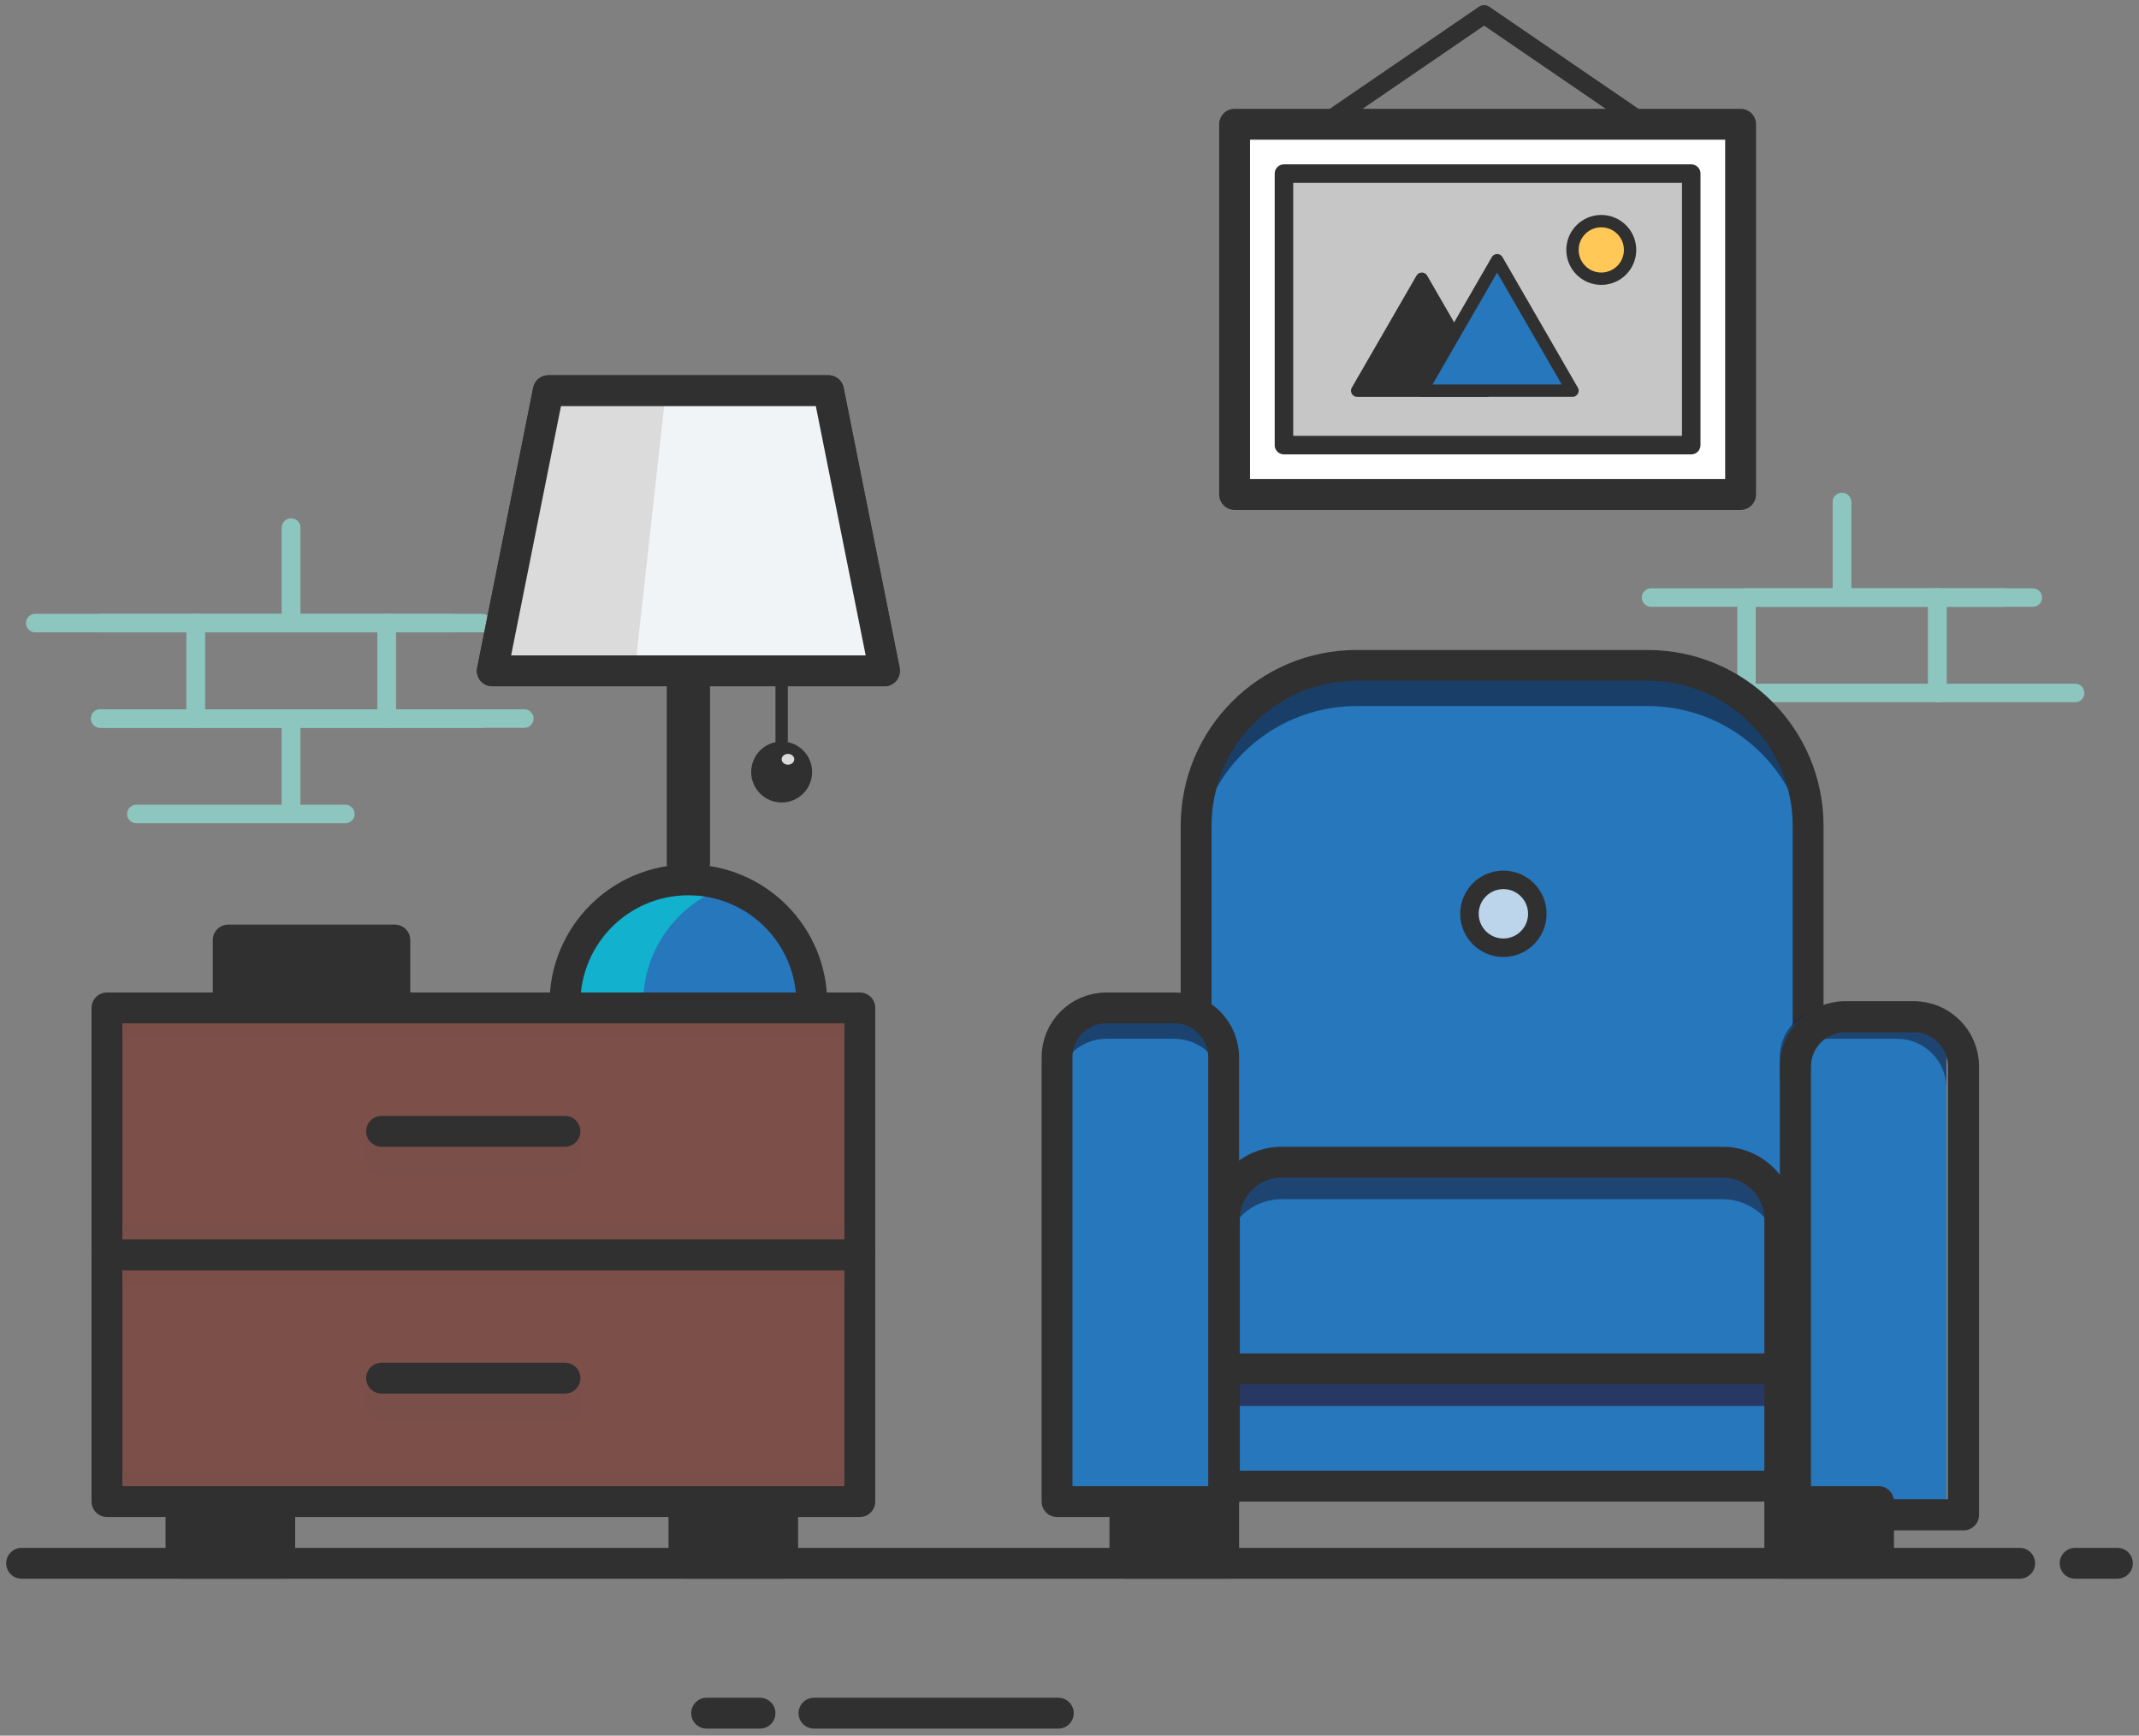 <svg width="297" height="241" viewBox="0 0 297 241" fill="none" xmlns="http://www.w3.org/2000/svg">
<rect x="0" y="0" width="297" height="241" fill="#808080" stroke="none"/>
<path d="M40.424 73.269V86.52H13.921" stroke="#8DC6BF" stroke-width="2.57" stroke-miterlimit="10" stroke-linecap="round" stroke-linejoin="round"/>
<path d="M66.926 86.52H40.424V73.269" stroke="#8DC6BF" stroke-width="2.57" stroke-miterlimit="10" stroke-linecap="round" stroke-linejoin="round"/>
<path d="M53.676 86.519H27.173V99.771H53.676V86.519Z" stroke="#8DC6BF" stroke-width="2.57" stroke-miterlimit="10" stroke-linecap="round" stroke-linejoin="round"/>
<path d="M47.955 113.022H40.424V99.77H66.926" stroke="#8DC6BF" stroke-width="2.57" stroke-miterlimit="10" stroke-linecap="round" stroke-linejoin="round"/>
<path d="M13.921 99.77H40.424V113.022H18.933" stroke="#8DC6BF" stroke-width="2.57" stroke-miterlimit="10" stroke-linecap="round" stroke-linejoin="round"/>
<path d="M4.887 86.519H27.172V99.771H13.921" stroke="#8DC6BF" stroke-width="2.57" stroke-miterlimit="10" stroke-linecap="round" stroke-linejoin="round"/>
<path d="M72.801 99.771H53.676V86.519H62.862" stroke="#8DC6BF" stroke-width="2.57" stroke-miterlimit="10" stroke-linecap="round" stroke-linejoin="round"/>
<path d="M255.754 69.719V82.97H229.252" stroke="#8DC6BF" stroke-width="2.57" stroke-miterlimit="10" stroke-linecap="round" stroke-linejoin="round"/>
<path d="M282.257 82.97H255.754V69.719" stroke="#8DC6BF" stroke-width="2.57" stroke-miterlimit="10" stroke-linecap="round" stroke-linejoin="round"/>
<path d="M269.006 82.97H242.503V96.222H269.006V82.97Z" stroke="#8DC6BF" stroke-width="2.57" stroke-miterlimit="10" stroke-linecap="round" stroke-linejoin="round"/>
<path d="M217.097 29.505H239.383V42.756H226.132" stroke="#8DC6BF" stroke-width="2.57" stroke-miterlimit="10" stroke-linecap="round" stroke-linejoin="round"/>
<path d="M288.131 96.222H269.006V82.97H278.192" stroke="#8DC6BF" stroke-width="2.57" stroke-miterlimit="10" stroke-linecap="round" stroke-linejoin="round"/>
<path d="M54.823 130.524H31.689V139.949H54.823V130.524Z" fill="#313031"/>
<path d="M54.823 130.524H31.689V139.949H54.823V130.524Z" stroke="#313031" stroke-width="4.284" stroke-miterlimit="10" stroke-linecap="round" stroke-linejoin="round"/>
<path d="M95.584 156.443C105.048 156.443 112.72 148.771 112.72 139.306C112.72 129.842 105.048 122.17 95.584 122.17C86.12 122.17 78.447 129.842 78.447 139.306C78.447 148.771 86.12 156.443 95.584 156.443Z" fill="#2677BC"/>
<path opacity="0.74" d="M89.301 139.306C89.301 131.739 94.207 125.323 101.011 123.052C99.305 122.483 97.481 122.17 95.584 122.17C86.12 122.17 78.447 129.842 78.447 139.306C78.447 148.771 86.12 156.443 95.584 156.443C97.481 156.443 99.305 156.13 101.011 155.56C94.207 153.29 89.301 146.874 89.301 139.306Z" fill="#0BC6D5"/>
<path d="M95.584 156.443C105.048 156.443 112.72 148.771 112.72 139.306C112.72 129.842 105.048 122.17 95.584 122.17C86.12 122.17 78.447 129.842 78.447 139.306C78.447 148.771 86.12 156.443 95.584 156.443Z" stroke="#313031" stroke-width="4.284" stroke-miterlimit="10" stroke-linecap="round" stroke-linejoin="round"/>
<path d="M95.584 119.885V82.97" stroke="#313031" stroke-width="5.998" stroke-miterlimit="10" stroke-linecap="round" stroke-linejoin="round"/>
<path d="M122.812 93.145H68.355L76.135 54.247H115.033L122.812 93.145Z" stroke="#313031" stroke-width="4.284" stroke-miterlimit="10" stroke-linecap="round" stroke-linejoin="round"/>
<path d="M122.812 93.145H68.355L76.135 54.247H115.033L122.812 93.145Z" fill="#F0F4F7"/>
<path d="M76.135 54.247L68.355 93.145H88.146L92.457 54.247H76.135Z" fill="#DBDBDB"/>
<path d="M122.812 93.145H68.355L76.135 54.247H115.033L122.812 93.145Z" stroke="#313031" stroke-width="4.284" stroke-miterlimit="10" stroke-linecap="round" stroke-linejoin="round"/>
<path d="M108.533 93.144V103.819" stroke="#313031" stroke-width="1.714" stroke-miterlimit="10" stroke-linecap="round" stroke-linejoin="round"/>
<path d="M108.533 110.567C110.396 110.567 111.907 109.057 111.907 107.194C111.907 105.33 110.396 103.82 108.533 103.82C106.67 103.82 105.159 105.33 105.159 107.194C105.159 109.057 106.67 110.567 108.533 110.567Z" stroke="#313031" stroke-width="1.714" stroke-miterlimit="10" stroke-linecap="round" stroke-linejoin="round"/>
<path d="M108.533 110.567C110.396 110.567 111.907 109.057 111.907 107.194C111.907 105.33 110.396 103.82 108.533 103.82C106.67 103.82 105.159 105.33 105.159 107.194C105.159 109.057 106.67 110.567 108.533 110.567Z" fill="#313031"/>
<path d="M38.843 208.495H25.134V217.063H38.843V208.495Z" stroke="#313031" stroke-width="4.284" stroke-miterlimit="10" stroke-linecap="round" stroke-linejoin="round"/>
<path d="M38.843 208.495H25.134V217.063H38.843V208.495Z" fill="#313031"/>
<path d="M108.676 208.495H94.966V217.063H108.676V208.495Z" stroke="#313031" stroke-width="4.284" stroke-miterlimit="10" stroke-linecap="round" stroke-linejoin="round"/>
<path d="M108.676 208.495H94.966V217.063H108.676V208.495Z" fill="#313031"/>
<path d="M166.081 170.795V114.673C166.081 102.369 176.054 92.395 188.358 92.395H228.777C241.081 92.395 251.055 102.369 251.055 114.673V170.795H166.081Z" fill="#2677BC"/>
<path opacity="0.6" d="M228.777 92.823H188.358C176.054 92.823 166.081 102.797 166.081 115.101V120.313C166.081 108.01 176.054 98.036 188.358 98.036H228.777C241.081 98.036 251.055 108.01 251.055 120.313V115.101C251.055 102.797 241.081 92.823 228.777 92.823Z" fill="#111A31"/>
<path d="M166.081 170.795V114.673C166.081 102.369 176.054 92.395 188.358 92.395H228.777C241.081 92.395 251.055 102.369 251.055 114.673V170.795H166.081Z" stroke="#313031" stroke-width="4.284" stroke-miterlimit="10" stroke-linecap="round" stroke-linejoin="round"/>
<path d="M119.386 174.222H14.853V208.495H119.386V174.222Z" fill="#7C4F49"/>
<path opacity="0.24" d="M78.447 191.359H52.981V195.286H78.447V191.359Z" stroke="#7C4F49" stroke-width="4.284" stroke-miterlimit="10" stroke-linecap="round" stroke-linejoin="round"/>
<path opacity="0.54" d="M119.386 174.472H14.853V178.613H119.386V174.472Z" fill="#7C4F49"/>
<path opacity="0.24" d="M119.386 204.283H14.853V208.424H119.386V204.283Z" fill="#7C4F49"/>
<path d="M119.386 174.222H14.853V208.495H119.386V174.222Z" stroke="#313031" stroke-width="4.284" stroke-miterlimit="10" stroke-linecap="round" stroke-linejoin="round"/>
<path d="M119.386 139.949H14.853V174.222H119.386V139.949Z" fill="#7C4F49"/>
<path opacity="0.24" d="M78.447 157.086H52.981V161.013H78.447V157.086Z" stroke="#7C4F49" stroke-width="4.284" stroke-miterlimit="10" stroke-linecap="round" stroke-linejoin="round"/>
<path opacity="0.24" d="M119.386 169.938H14.853V174.079H119.386V169.938Z" fill="#7C4F49"/>
<path opacity="0.54" d="M119.386 139.949H14.853V144.091H119.386V139.949Z" fill="#7C4F49"/>
<path d="M119.386 139.949H14.853V174.222H119.386V139.949Z" stroke="#313031" stroke-width="4.284" stroke-miterlimit="10" stroke-linecap="round" stroke-linejoin="round"/>
<path d="M270.258 208.745H247.124V147.054C247.124 143.268 250.193 140.199 253.979 140.199H263.404C267.19 140.199 270.258 143.268 270.258 147.054V208.745Z" fill="#2677BC"/>
<path opacity="0.6" d="M263.404 139.949H253.979C250.193 139.949 247.124 143.018 247.124 146.804V151.088C247.124 147.302 250.193 144.233 253.979 144.233H263.404C267.19 144.233 270.258 147.302 270.258 151.088V146.804C270.258 143.018 267.19 139.949 263.404 139.949Z" fill="#192442"/>
<path d="M272.634 210.331H249.294V148.091C249.294 144.271 252.39 141.175 256.209 141.175H265.718C269.538 141.175 272.634 144.271 272.634 148.091V210.331Z" stroke="#313031" stroke-width="4.322" stroke-miterlimit="10" stroke-linecap="round" stroke-linejoin="round"/>
<path d="M241.683 68.66V17.25L171.423 17.25V68.66L241.683 68.66Z" fill="white"/>
<path d="M241.683 68.66V17.25L171.423 17.25V68.66L241.683 68.66Z" stroke="#313031" stroke-width="4.284" stroke-miterlimit="10" stroke-linecap="round" stroke-linejoin="round"/>
<path d="M234.827 24.105H178.277V61.805H234.827V24.105Z" fill="#C6C6C6"/>
<path d="M234.827 24.105H178.277V61.805H234.827V24.105Z" stroke="#313031" stroke-width="2.57" stroke-miterlimit="10" stroke-linecap="round" stroke-linejoin="round"/>
<path d="M188.444 54.247L197.42 38.701L206.395 54.247H188.444Z" fill="#313031"/>
<path d="M188.444 54.247L197.42 38.701L206.395 54.247H188.444Z" stroke="#313031" stroke-width="1.714" stroke-miterlimit="10" stroke-linecap="round" stroke-linejoin="round"/>
<path d="M197.419 54.246L207.879 36.13L218.338 54.246H197.419Z" fill="#2677BC"/>
<path d="M197.419 54.246L207.879 36.13L218.338 54.246H197.419Z" stroke="#313031" stroke-width="1.714" stroke-miterlimit="10" stroke-linecap="round" stroke-linejoin="round"/>
<path d="M222.338 38.7C224.546 38.7 226.336 36.91 226.336 34.702C226.336 32.494 224.546 30.704 222.338 30.704C220.129 30.704 218.339 32.494 218.339 34.702C218.339 36.91 220.129 38.7 222.338 38.7Z" fill="#FFC857"/>
<path d="M222.338 38.7C224.546 38.7 226.336 36.91 226.336 34.702C226.336 32.494 224.546 30.704 222.338 30.704C220.129 30.704 218.339 32.494 218.339 34.702C218.339 36.91 220.129 38.7 222.338 38.7Z" stroke="#313031" stroke-width="1.714" stroke-miterlimit="10" stroke-linecap="round" stroke-linejoin="round"/>
<path d="M183.785 17.25L206.071 2L228.349 17.242" stroke="#313031" stroke-width="2.57" stroke-miterlimit="10" stroke-linecap="round" stroke-linejoin="round"/>
<path d="M78.447 157.086H52.981" stroke="#313031" stroke-width="4.284" stroke-miterlimit="10" stroke-linecap="round" stroke-linejoin="round"/>
<path d="M52.981 191.359H78.447" stroke="#313031" stroke-width="4.284" stroke-miterlimit="10" stroke-linecap="round" stroke-linejoin="round"/>
<path d="M260.833 208.495H247.124V217.063H260.833V208.495Z" fill="#313031"/>
<path d="M260.833 208.495H247.124V217.063H260.833V208.495Z" stroke="#313031" stroke-width="4.284" stroke-miterlimit="10" stroke-linecap="round" stroke-linejoin="round"/>
<path d="M169.903 208.495H156.194V217.063H169.903V208.495Z" fill="#313031"/>
<path d="M169.903 208.495H156.194V217.063H169.903V208.495Z" stroke="#313031" stroke-width="4.284" stroke-miterlimit="10" stroke-linecap="round" stroke-linejoin="round"/>
<path d="M169.903 208.495H146.769V146.804C146.769 143.018 149.837 139.949 153.623 139.949H163.048C166.834 139.949 169.903 143.018 169.903 146.804V208.495Z" fill="#2677BC"/>
<path opacity="0.6" d="M163.048 139.949H153.623C149.837 139.949 146.769 143.018 146.769 146.804V151.088C146.769 147.302 149.837 144.233 153.623 144.233H163.048C166.834 144.233 169.903 147.302 169.903 151.088V146.804C169.903 143.018 166.834 139.949 163.048 139.949Z" fill="#16203C"/>
<path d="M169.903 208.495H146.769V146.804C146.769 143.018 149.837 139.949 153.623 139.949H163.048C166.834 139.949 169.903 143.018 169.903 146.804V208.495Z" stroke="#313031" stroke-width="4.284" stroke-miterlimit="10" stroke-linecap="round" stroke-linejoin="round"/>
<path d="M170.01 190.073V169.331C170.01 164.934 173.575 161.37 177.971 161.37H239.164C243.56 161.37 247.125 164.934 247.125 169.331V190.073H170.01Z" fill="#2677BC"/>
<path opacity="0.6" d="M239.163 161.37H177.971C173.575 161.37 170.01 164.934 170.01 169.331V174.472C170.01 170.075 173.575 166.511 177.971 166.511H239.163C243.56 166.511 247.124 170.075 247.124 174.472V169.331C247.124 164.934 243.56 161.37 239.163 161.37Z" fill="#192442"/>
<path d="M170.01 190.073V169.331C170.01 164.934 173.575 161.37 177.971 161.37H239.164C243.56 161.37 247.125 164.934 247.125 169.331V190.073H170.01Z" stroke="#313031" stroke-width="4.284" stroke-miterlimit="10" stroke-linecap="round" stroke-linejoin="round"/>
<path d="M247.125 206.353V190.073H170.011V206.353H247.125Z" fill="#FFC857"/>
<path d="M247.125 206.353V190.073H170.011V206.353H247.125Z" fill="#2677BC"/>
<path d="M247.125 195.214V190.073H170.011V195.214H247.125Z" fill="#283865"/>
<path d="M247.125 206.353V190.073H170.011V206.353H247.125Z" stroke="#313031" stroke-width="4.284" stroke-miterlimit="10" stroke-linecap="round" stroke-linejoin="round"/>
<path opacity="0.69" d="M208.746 131.595C211.348 131.595 213.458 129.485 213.458 126.882C213.458 124.28 211.348 122.17 208.746 122.17C206.143 122.17 204.033 124.28 204.033 126.882C204.033 129.485 206.143 131.595 208.746 131.595Z" fill="white"/>
<path d="M208.746 131.595C211.348 131.595 213.458 129.485 213.458 126.882C213.458 124.28 211.348 122.17 208.746 122.17C206.143 122.17 204.033 124.28 204.033 126.882C204.033 129.485 206.143 131.595 208.746 131.595Z" stroke="#313031" stroke-width="2.57" stroke-miterlimit="10" stroke-linecap="round" stroke-linejoin="round"/>
<path d="M3 217.064H280.434" stroke="#313031" stroke-width="4.284" stroke-miterlimit="10" stroke-linecap="round" stroke-linejoin="round"/>
<path d="M113.02 237.875H146.947" stroke="#313031" stroke-width="4.284" stroke-miterlimit="10" stroke-linecap="round" stroke-linejoin="round"/>
<path d="M98.114 237.875H105.527" stroke="#313031" stroke-width="4.284" stroke-miterlimit="10" stroke-linecap="round" stroke-linejoin="round"/>
<path d="M288.13 217.064H294" stroke="#313031" stroke-width="4.284" stroke-miterlimit="10" stroke-linecap="round" stroke-linejoin="round"/>
<path d="M109.408 106.176C109.891 106.176 110.283 105.841 110.283 105.426C110.283 105.012 109.891 104.677 109.408 104.677C108.925 104.677 108.533 105.012 108.533 105.426C108.533 105.841 108.925 106.176 109.408 106.176Z" fill="#DBDBDB"/>
</svg>

